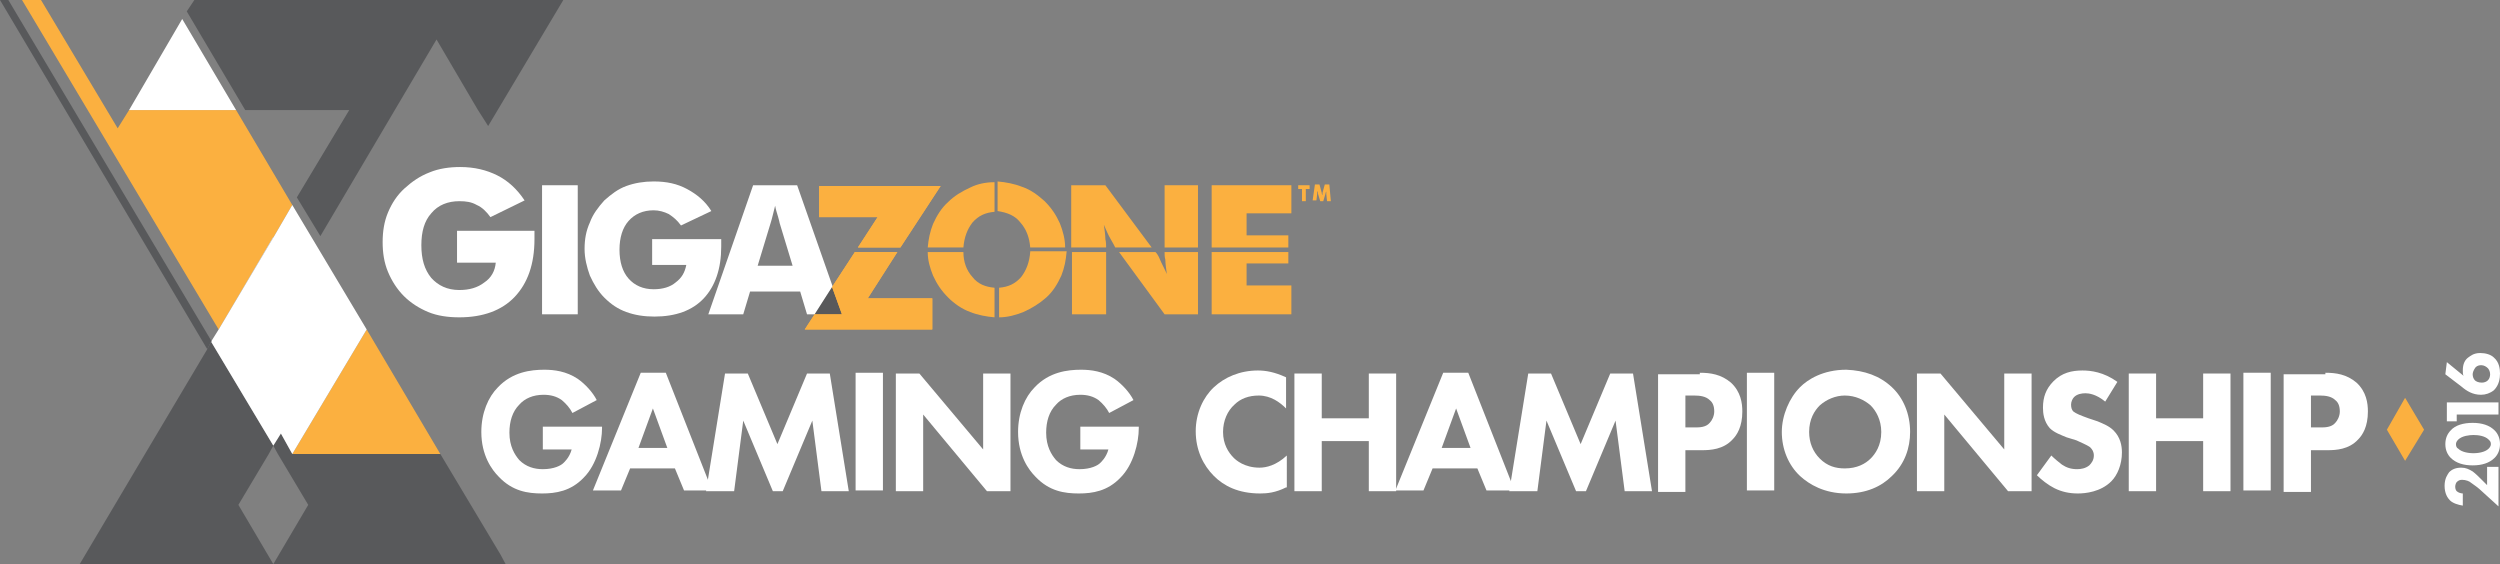 <?xml version="1.0" encoding="utf-8"?>
<!-- Generator: Adobe Illustrator 19.1.0, SVG Export Plug-In . SVG Version: 6.00 Build 0)  -->
<svg version="1.1" id="Layer_1" xmlns="http://www.w3.org/2000/svg" xmlns:xlink="http://www.w3.org/1999/xlink" x="0px" y="0px"
	 viewBox="-291.4 289.5 329.3 74.3" style="enable-background:new -291.4 289.5 329.3 74.3;" xml:space="preserve">
<rect x="-291.4" y="289.5" width="329.3" height="74.3" fill="#808080" stroke="none"/>
<style type="text/css">
	.st0{fill:none;}
	.st1{fill:#FBB040;}
	.st2{fill:#FFFFFF;}
	.st3{fill:#58595B;}
	.st4{fill:#231F20;}
</style>
<rect x="-291.4" y="289.5" class="st0" width="329.3" height="74.3"/>
<g>
	<g>
		<g>
			<polygon class="st1" points="-178.4,322.1 -172.8,322.1 -167.5,314 -183.5,314 -183.5,318.1 -175.8,318.1 			"/>
			<polygon class="st1" points="-173.2,322.7 -178.8,322.7 -181.8,327.3 -184.1,330.9 -185.4,332.9 -168.6,332.9 -168.6,328.8 
				-177.1,328.8 			"/>
		</g>
		<path class="st2" d="M-231.2,323.9v-4h10.2c0,0.1,0,0.3,0,0.4c0,0.2,0,0.4,0,0.7c0,3.3-0.9,5.8-2.6,7.6c-1.7,1.8-4.2,2.7-7.3,2.7
			c-1.5,0-2.9-0.2-4.1-0.7c-1.2-0.5-2.3-1.2-3.2-2.1c-0.9-0.9-1.6-2-2.1-3.2c-0.5-1.2-0.7-2.5-0.7-3.9c0-1.4,0.2-2.7,0.7-3.9
			c0.5-1.2,1.2-2.3,2.2-3.2c1-0.9,2-1.6,3.3-2.1c1.2-0.5,2.6-0.7,4-0.7c1.9,0,3.5,0.4,4.9,1.1s2.6,1.8,3.6,3.3l-4.5,2.2
			c-0.5-0.7-1.1-1.3-1.8-1.6c-0.7-0.4-1.4-0.5-2.3-0.5c-1.5,0-2.8,0.5-3.7,1.6c-0.9,1-1.3,2.4-1.3,4.2c0,1.8,0.4,3.2,1.3,4.3
			c0.9,1,2.1,1.6,3.7,1.6c1.3,0,2.4-0.3,3.3-1c0.9-0.6,1.4-1.5,1.5-2.6H-231.2z"/>
		<path class="st2" d="M-220,330.9v-17h4.7v17H-220z"/>
		<path class="st2" d="M-205.5,324.6V321h9.1c0,0.1,0,0.2,0,0.4c0,0.1,0,0.3,0,0.6c0,2.9-0.8,5.2-2.3,6.8c-1.5,1.6-3.7,2.4-6.5,2.4
			c-1.4,0-2.6-0.2-3.7-0.6c-1.1-0.4-2-1-2.9-1.9c-0.8-0.8-1.4-1.8-1.9-2.9c-0.4-1.1-0.7-2.3-0.7-3.5c0-1.3,0.2-2.4,0.7-3.5
			c0.4-1.1,1.1-2,1.9-2.9c0.9-0.8,1.8-1.5,2.9-1.9c1.1-0.4,2.3-0.6,3.6-0.6c1.7,0,3.1,0.3,4.4,1c1.3,0.7,2.4,1.6,3.2,2.9l-4,1.9
			c-0.5-0.7-1-1.1-1.6-1.5c-0.6-0.3-1.3-0.5-2-0.5c-1.4,0-2.5,0.5-3.3,1.4c-0.8,0.9-1.2,2.2-1.2,3.8c0,1.6,0.4,2.9,1.2,3.8
			c0.8,0.9,1.9,1.4,3.3,1.4c1.2,0,2.2-0.3,2.9-0.9c0.8-0.6,1.2-1.3,1.4-2.3H-205.5z"/>
		<path class="st0" d="M-188.9,318.1c-0.1-0.4-0.2-0.9-0.4-1.5c-0.1,0.4-0.2,0.8-0.3,1.2c-0.1,0.4-0.2,0.7-0.3,1.1l-1.7,5.6h4.6
			l-1.7-5.6C-188.8,318.7-188.8,318.5-188.9,318.1z"/>
		<path class="st2" d="M-186.4,313.9h-5.8l-5.9,17h4.6l0.9-3h6.6l0.9,3h1.1l2.3-3.6L-186.4,313.9z M-191.6,324.5l1.7-5.6
			c0.1-0.3,0.2-0.7,0.3-1.1c0.1-0.4,0.2-0.8,0.3-1.2c0.1,0.6,0.3,1.1,0.4,1.5c0.1,0.4,0.2,0.7,0.2,0.8l1.7,5.6H-191.6z"/>
		<polygon class="st3" points="-181.8,327.3 -184.1,330.9 -180.5,330.9 		"/>
		<g>
			<path class="st1" d="M-145.7,322.1c0-0.3,0-0.7-0.1-1.1c0-0.5-0.1-1.2-0.2-1.9c0.3,0.7,0.6,1.4,0.9,1.9c0.3,0.5,0.5,0.9,0.6,1.1
				l0,0h4.8l-6.1-8.2h-4.5v8.2H-145.7z"/>
			<rect x="-138" y="313.9" class="st1" width="4.4" height="8.2"/>
			<rect x="-150.2" y="322.7" class="st1" width="4.5" height="8.2"/>
			<path class="st1" d="M-138,322.7c0,0.3,0,0.7,0.1,1c0,0.5,0.1,1.2,0.2,1.9c-0.3-0.7-0.7-1.4-0.9-1.9c-0.2-0.5-0.4-0.8-0.6-1h-4.8
				l6,8.2h4.4v-8.2H-138z"/>
		</g>
		<g>
			<polygon class="st1" points="-127.2,324.2 -121.7,324.2 -121.7,322.7 -131.8,322.7 -131.8,330.9 -121.3,330.9 -121.3,327.1 
				-127.2,327.1 			"/>
			<polygon class="st1" points="-131.8,313.9 -131.8,322.1 -121.7,322.1 -121.7,320.5 -127.2,320.5 -127.2,317.6 -121.3,317.6 
				-121.3,313.9 			"/>
		</g>
		<g>
			<path class="st1" d="M-155.7,322.7c-0.1,1.3-0.5,2.4-1.2,3.3c-0.8,0.9-1.7,1.3-2.9,1.4v3.9c1.1,0,2.2-0.3,3.2-0.7
				c1.1-0.5,2.1-1.1,3-1.9c0.9-0.8,1.5-1.8,2-2.9c0.4-1,0.6-2,0.7-3.2H-155.7z"/>
			<path class="st1" d="M-157,318.8c0.8,0.9,1.2,2,1.3,3.3h4.6c0-1.1-0.3-2.2-0.7-3.2c-0.5-1.1-1.1-2-2-2.9c-0.9-0.8-1.8-1.5-3-1.9
				c-1-0.4-2.1-0.6-3.2-0.7v3.9C-158.7,317.5-157.7,317.9-157,318.8z"/>
		</g>
		<g>
			<polygon class="st1" points="-178.4,322.1 -172.8,322.1 -167.5,314 -183.5,314 -183.5,318.1 -175.8,318.1 			"/>
			<polygon class="st1" points="-173.2,322.7 -178.8,322.7 -181.8,327.3 -180.5,330.9 -184.1,330.9 -185.4,332.9 -168.6,332.9 
				-168.6,328.8 -177.1,328.8 			"/>
		</g>
		<g>
			<path class="st1" d="M-163.3,326c-0.8-0.9-1.2-2-1.2-3.3h-4.7c0,1.1,0.3,2.1,0.7,3.1c0.5,1.1,1.1,2,2,2.9
				c0.8,0.8,1.8,1.5,2.9,1.9c1,0.4,2.1,0.6,3.2,0.7v-3.9C-161.6,327.3-162.6,326.9-163.3,326z"/>
			<path class="st1" d="M-163.6,314.2c-1.1,0.5-2.1,1.1-2.9,1.9c-0.9,0.8-1.5,1.8-2,2.9c-0.4,1-0.6,2-0.7,3.1h4.7
				c0.1-1.3,0.5-2.4,1.2-3.3c0.8-0.9,1.7-1.3,2.9-1.4v-3.9C-161.5,313.5-162.6,313.7-163.6,314.2z"/>
		</g>
		<g>
			<path class="st1" d="M-119.9,316v-1.6h-0.5v-0.5h1.5v0.5h-0.5v1.6H-119.9z"/>
			<path class="st1" d="M-116.1,316h-0.5l-0.1-0.9c0-0.1,0-0.1,0-0.2c0-0.1,0-0.2,0-0.3c0,0.1,0,0.2-0.1,0.3c0,0,0,0,0,0.1l-0.3,1
				h-0.4l-0.3-1c0,0,0,0,0-0.1c0-0.1-0.1-0.2-0.1-0.3c0,0.1,0,0.2,0,0.2c0,0.1,0,0.2,0,0.2l-0.1,0.9h-0.5l0.3-2.1h0.6l0.3,1.1
				c0,0,0,0,0,0c0,0.1,0,0.2,0.1,0.3c0,0,0-0.1,0-0.1c0,0,0-0.1,0-0.2l0.3-1.1h0.6L-116.1,316z"/>
		</g>
	</g>
	<g>
		<path class="st2" d="M-219.8,345.7h7.7v0.2c0,1.9-0.7,4.8-2.4,6.5c-1.7,1.8-3.7,2.1-5.5,2.1c-1.9,0-3.9-0.3-5.7-2.2
			c-0.9-0.9-2.3-2.8-2.3-5.9c0-2.5,0.9-4.6,2.2-5.9c1.9-2,4.3-2.3,6.1-2.3c1.3,0,2.9,0.2,4.4,1.2c1,0.7,2,1.8,2.5,2.8l-3.2,1.7
			c-0.3-0.6-0.8-1.2-1.4-1.7c-0.7-0.5-1.5-0.7-2.4-0.7c-1.4,0-2.5,0.5-3.2,1.3c-0.9,0.9-1.3,2.2-1.3,3.7c0,1.8,0.7,2.9,1.3,3.6
			c0.9,0.9,2,1.2,3.1,1.2c1.5,0,2.4-0.5,2.7-0.8c0.1-0.1,0.8-0.7,1.1-1.8h-3.8V345.7z"/>
		<path class="st2" d="M-202.5,351.2h-5.9l-1.2,2.9h-3.7l6.3-15.5h3.3l6.1,15.5h-3.7L-202.5,351.2z M-203.5,348.5l-1.9-5.2l-1.9,5.2
			H-203.5z"/>
		<path class="st2" d="M-198.4,354.2l2.5-15.5h3l3.9,9.3l3.9-9.3h3l2.5,15.5h-3.6l-1.2-9.3l-3.9,9.3h-1.3l-3.9-9.3l-1.2,9.3H-198.4z
			"/>
		<path class="st2" d="M-175.1,338.6v15.5h-3.6v-15.5H-175.1z"/>
		<path class="st2" d="M-173.4,354.2v-15.5h3.1l8.4,10v-10h3.6v15.5h-3.1l-8.4-10.1v10.1H-173.4z"/>
		<path class="st2" d="M-149.1,345.7h7.7v0.2c0,1.9-0.7,4.8-2.4,6.5c-1.7,1.8-3.7,2.1-5.5,2.1c-1.9,0-3.9-0.3-5.7-2.2
			c-0.9-0.9-2.3-2.8-2.3-5.9c0-2.5,0.9-4.6,2.2-5.9c1.9-2,4.3-2.3,6.1-2.3c1.3,0,2.9,0.2,4.4,1.2c1,0.7,2,1.8,2.5,2.8l-3.2,1.7
			c-0.3-0.6-0.8-1.2-1.4-1.7c-0.7-0.5-1.5-0.7-2.4-0.7c-1.4,0-2.5,0.5-3.2,1.3c-0.9,0.9-1.3,2.2-1.3,3.7c0,1.8,0.7,2.9,1.3,3.6
			c0.9,0.9,2,1.2,3.1,1.2c1.5,0,2.4-0.5,2.7-0.8c0.1-0.1,0.8-0.7,1.1-1.8h-3.7V345.7z"/>
	</g>
	<g>
		<path class="st2" d="M-122,353.7c-1.4,0.7-2.5,0.8-3.4,0.8c-2.9,0-4.8-1-6.1-2.3c-1.4-1.4-2.4-3.4-2.4-5.9c0-2.4,1-4.5,2.4-5.8
			c1.4-1.3,3.4-2.2,5.8-2.2c1,0,2.2,0.2,3.7,0.9v4.1c-0.8-0.8-2-1.7-3.6-1.7c-1.3,0-2.4,0.4-3.2,1.2c-0.9,0.8-1.5,2.1-1.5,3.6
			c0,1.6,0.7,2.7,1.4,3.4c0.3,0.3,1.4,1.3,3.4,1.3c0.9,0,2.2-0.3,3.6-1.6V353.7z"/>
		<path class="st2" d="M-117.3,344.6h6.2v-5.9h3.6v15.5h-3.6v-6.6h-6.2v6.6h-3.6v-15.5h3.6V344.6z"/>
		<path class="st2" d="M-96.8,351.2h-5.9l-1.2,2.9h-3.7l6.3-15.5h3.3l6.1,15.5h-3.7L-96.8,351.2z M-97.7,348.5l-1.9-5.2l-1.9,5.2
			H-97.7z"/>
		<path class="st2" d="M-92.6,354.2l2.5-15.5h3l3.9,9.3l3.9-9.3h3l2.5,15.5h-3.6l-1.2-9.3l-3.9,9.3h-1.3l-3.9-9.3l-1.2,9.3H-92.6z"
			/>
		<path class="st2" d="M-67.5,338.6c1.4,0,2.8,0.2,4.1,1.3c1.3,1.2,1.5,2.7,1.5,3.8c0,2-0.7,3.1-1.3,3.7c-1.2,1.3-2.9,1.4-4,1.4
			h-2.2v5.5H-73v-15.5H-67.5z M-69.4,345.8h1.3c0.5,0,1.4,0,1.9-0.6c0.3-0.3,0.6-0.9,0.6-1.5c0-0.7-0.2-1.2-0.6-1.5
			c-0.5-0.5-1.3-0.6-2-0.6h-1.2V345.8z"/>
		<path class="st2" d="M-57.7,338.6v15.5h-3.6v-15.5H-57.7z"/>
		<path class="st2" d="M-42.2,340.5c1.5,1.4,2.4,3.5,2.4,5.9c0,2.1-0.7,4.2-2.4,5.8c-1.4,1.4-3.4,2.3-6,2.3c-2.9,0-4.9-1.2-6.1-2.3
			c-1.5-1.4-2.4-3.5-2.4-5.8c0-2.2,1-4.5,2.4-5.9c1-1,3-2.3,6.1-2.3C-45.8,338.3-43.8,339-42.2,340.5z M-51.7,342.9
			c-0.7,0.7-1.4,1.8-1.4,3.5c0,1.4,0.5,2.6,1.4,3.5c1,1,2.1,1.3,3.3,1.3c1.6,0,2.7-0.6,3.4-1.3c0.6-0.6,1.4-1.7,1.4-3.5
			c0-1.6-0.7-2.8-1.4-3.5c-0.8-0.7-2-1.3-3.4-1.3C-49.6,341.6-50.8,342.1-51.7,342.9z"/>
		<path class="st2" d="M-38.9,354.2v-15.5h3.1l8.4,10v-10h3.6v15.5h-3.1l-8.4-10.1v10.1H-38.9z"/>
		<path class="st2" d="M-14.1,342.4c-1.2-1-2.2-1.1-2.6-1.1c-0.5,0-1.1,0.1-1.5,0.5c-0.2,0.2-0.4,0.6-0.4,1c0,0.4,0.1,0.7,0.3,0.9
			c0.4,0.3,0.9,0.5,2,0.9l1.2,0.4c0.7,0.3,1.5,0.6,2.1,1.2c0.9,0.9,1.1,2,1.1,2.9c0,1.6-0.6,3-1.4,3.8c-1.4,1.4-3.4,1.6-4.4,1.6
			c-1.1,0-2.1-0.2-3.1-0.7c-0.8-0.4-1.7-1.1-2.3-1.7l1.9-2.6c0.4,0.4,1,0.9,1.4,1.2c0.6,0.4,1.2,0.6,2,0.6c0.5,0,1.1-0.1,1.6-0.5
			c0.3-0.3,0.6-0.7,0.6-1.3c0-0.5-0.2-0.8-0.5-1.1c-0.4-0.3-1.4-0.7-1.8-0.9l-1.3-0.4c-0.7-0.3-1.6-0.6-2.2-1.2
			c-0.8-0.9-0.9-2-0.9-2.7c0-1.4,0.4-2.5,1.4-3.5c1.1-1.1,2.4-1.4,3.8-1.4c1.1,0,2.8,0.2,4.6,1.5L-14.1,342.4z"/>
		<path class="st2" d="M-7.4,344.6h6.2v-5.9h3.6v15.5h-3.6v-6.6h-6.2v6.6H-11v-15.5h3.6V344.6z"/>
		<path class="st2" d="M7.7,338.6v15.5H4.1v-15.5H7.7z"/>
		<path class="st2" d="M14.9,338.6c1.4,0,2.8,0.2,4.1,1.3c1.3,1.2,1.5,2.7,1.5,3.8c0,2-0.7,3.1-1.3,3.7c-1.2,1.3-2.9,1.4-4,1.4H13
			v5.5H9.4v-15.5H14.9z M13,345.8h1.3c0.5,0,1.4,0,1.9-0.6c0.3-0.3,0.6-0.9,0.6-1.5c0-0.7-0.2-1.2-0.6-1.5c-0.5-0.5-1.3-0.6-2-0.6
			H13V345.8z"/>
	</g>
	<g>
		<polygon class="st1" points="25.4,341.9 23,346.1 25.4,350.2 27.9,346.1 		"/>
		<g>
			<path class="st2" d="M37.7,351v5.2l-2.2-2c-0.4-0.4-1.1-0.9-1.4-1.1c-0.2-0.2-0.7-0.4-1.2-0.4c-0.3,0-0.5,0.1-0.7,0.3
				c-0.1,0.1-0.2,0.4-0.2,0.6c0,0.3,0.1,0.5,0.2,0.6c0.2,0.2,0.6,0.3,0.8,0.3v1.6c-0.6-0.1-1.3-0.3-1.7-0.7
				c-0.3-0.3-0.7-0.9-0.7-1.9c0-1,0.4-1.5,0.6-1.8c0.4-0.4,0.9-0.6,1.6-0.6c0.6,0,1,0.2,1.5,0.5c0.4,0.3,0.8,0.7,1.2,1.1l0.7,0.7
				V351H37.7z"/>
			<path class="st2" d="M37.2,346.2c0.4,0.4,0.7,1,0.7,1.8c0,0.8-0.3,1.4-0.7,1.8c-0.7,0.7-1.7,1-2.9,1c-1.2,0-2.2-0.3-2.9-1
				c-0.4-0.4-0.7-1-0.7-1.8c0-0.8,0.3-1.4,0.7-1.8c0.6-0.7,1.7-1,2.9-1C35.5,345.2,36.5,345.5,37.2,346.2z M32.4,348.6
				c0.5,0.5,1.5,0.6,2,0.6c0.5,0,1.5-0.1,2-0.6c0.2-0.2,0.3-0.4,0.3-0.6c0-0.3-0.1-0.4-0.3-0.6c-0.5-0.5-1.4-0.6-2-0.6
				c-0.5,0-1.5,0.1-2,0.6c-0.2,0.2-0.3,0.4-0.3,0.6C32.1,348.3,32.2,348.5,32.4,348.6z"/>
			<path class="st2" d="M32.2,344v1h-1.3v-2.5h6.8v1.6H32.2z"/>
			<path class="st2" d="M30.9,337.2l2.2,1.8c-0.1-0.2-0.1-0.4-0.1-0.7c0-0.9,0.3-1.4,0.7-1.7c0.3-0.2,0.7-0.6,1.6-0.6
				c0.7,0,1.4,0.2,1.8,0.6c0.7,0.6,0.8,1.5,0.8,2.1c0,0.6-0.1,1.5-0.8,2.2c-0.5,0.4-1.1,0.6-1.7,0.6c-1.1,0-1.9-0.5-2.6-1.1
				l-2.1-1.6L30.9,337.2z M36.3,338c-0.2-0.2-0.5-0.4-0.9-0.4c-0.4,0-0.7,0.2-0.8,0.4c-0.2,0.3-0.3,0.6-0.3,0.8
				c0,0.3,0.1,0.6,0.3,0.8c0.1,0.1,0.4,0.3,0.9,0.3c0.3,0,0.6-0.1,0.8-0.3c0.2-0.2,0.3-0.5,0.3-0.8C36.6,338.4,36.4,338.1,36.3,338z
				"/>
		</g>
	</g>
	<g>
		<polygon class="st0" points="-252.9,349.3 -252.9,349.3 -252.9,349.3 		"/>
		<polygon class="st0" points="-245.4,304 -259.1,304 -252.3,315.5 		"/>
		<polygon class="st0" points="-263.7,334.7 -263.6,334.5 -263.6,334.5 		"/>
		<polygon class="st0" points="-243.1,332.9 -243.1,332.9 -233.4,349.3 -233.4,349.3 		"/>
		<polygon class="st0" points="-260.3,304 -260.3,304 -252.9,316.5 -252.9,316.5 		"/>
		<polygon class="st1" points="-255.4,320.8 -252.9,316.5 -260.3,304 -274.4,304 -275.9,306.4 -286,289.5 -288.5,289.5 
			-262.6,332.9 -255.4,320.7 		"/>
		<polygon class="st1" points="-252.9,349.3 -252.9,349.3 -233.4,349.3 -243.1,332.9 		"/>
		<polygon class="st4" points="-233.4,349.3 -225.5,362.5 -233.4,349.3 		"/>
		<polygon class="st3" points="-228.5,289.5 -265.8,289.5 -266.8,291 -259.1,304 -245.4,304 -252.3,315.5 -249.2,320.6 -239.4,304 
			-233.9,294.7 -228.5,303.9 -227.1,306.1 -217.2,289.5 		"/>
		<polygon class="st3" points="-225.5,362.5 -233.4,349.3 -252.9,349.3 -252.9,349.3 -252.9,349.3 -254.4,346.6 -255.4,348.2 
			-263.6,334.5 -263.7,334.7 -264.1,335.5 -272.3,349.3 -280.9,363.8 -255.4,363.8 -260,356 -256,349.3 -255.4,348.2 -254.8,349.3 
			-250.8,356 -255.4,363.8 -224.8,363.8 		"/>
		<polygon class="st2" points="-255.4,320.8 -255.4,320.7 -262.6,332.9 -262.6,332.9 		"/>
		<g>
			<polygon class="st2" points="-252.9,316.5 -255.4,320.8 -262.6,332.9 -263.6,334.5 -255.4,348.2 -254.4,346.6 -252.9,349.3 
				-243.1,332.9 			"/>
			<polygon class="st2" points="-260.3,304 -267.4,292 -274.4,304 -260.3,304 			"/>
		</g>
		<polygon class="st3" points="-263.6,334.5 -263.6,334.5 -263.5,334.5 -290.3,289.5 -291.4,289.5 -264.1,335.5 -263.7,334.7 		"/>
		<polygon class="st3" points="-263.7,334.7 -264.1,335.5 -264.1,335.5 		"/>
		<polygon class="st3" points="-263.6,334.5 -263.5,334.5 -263.5,334.5 -263.6,334.5 		"/>
	</g>
</g>
</svg>

